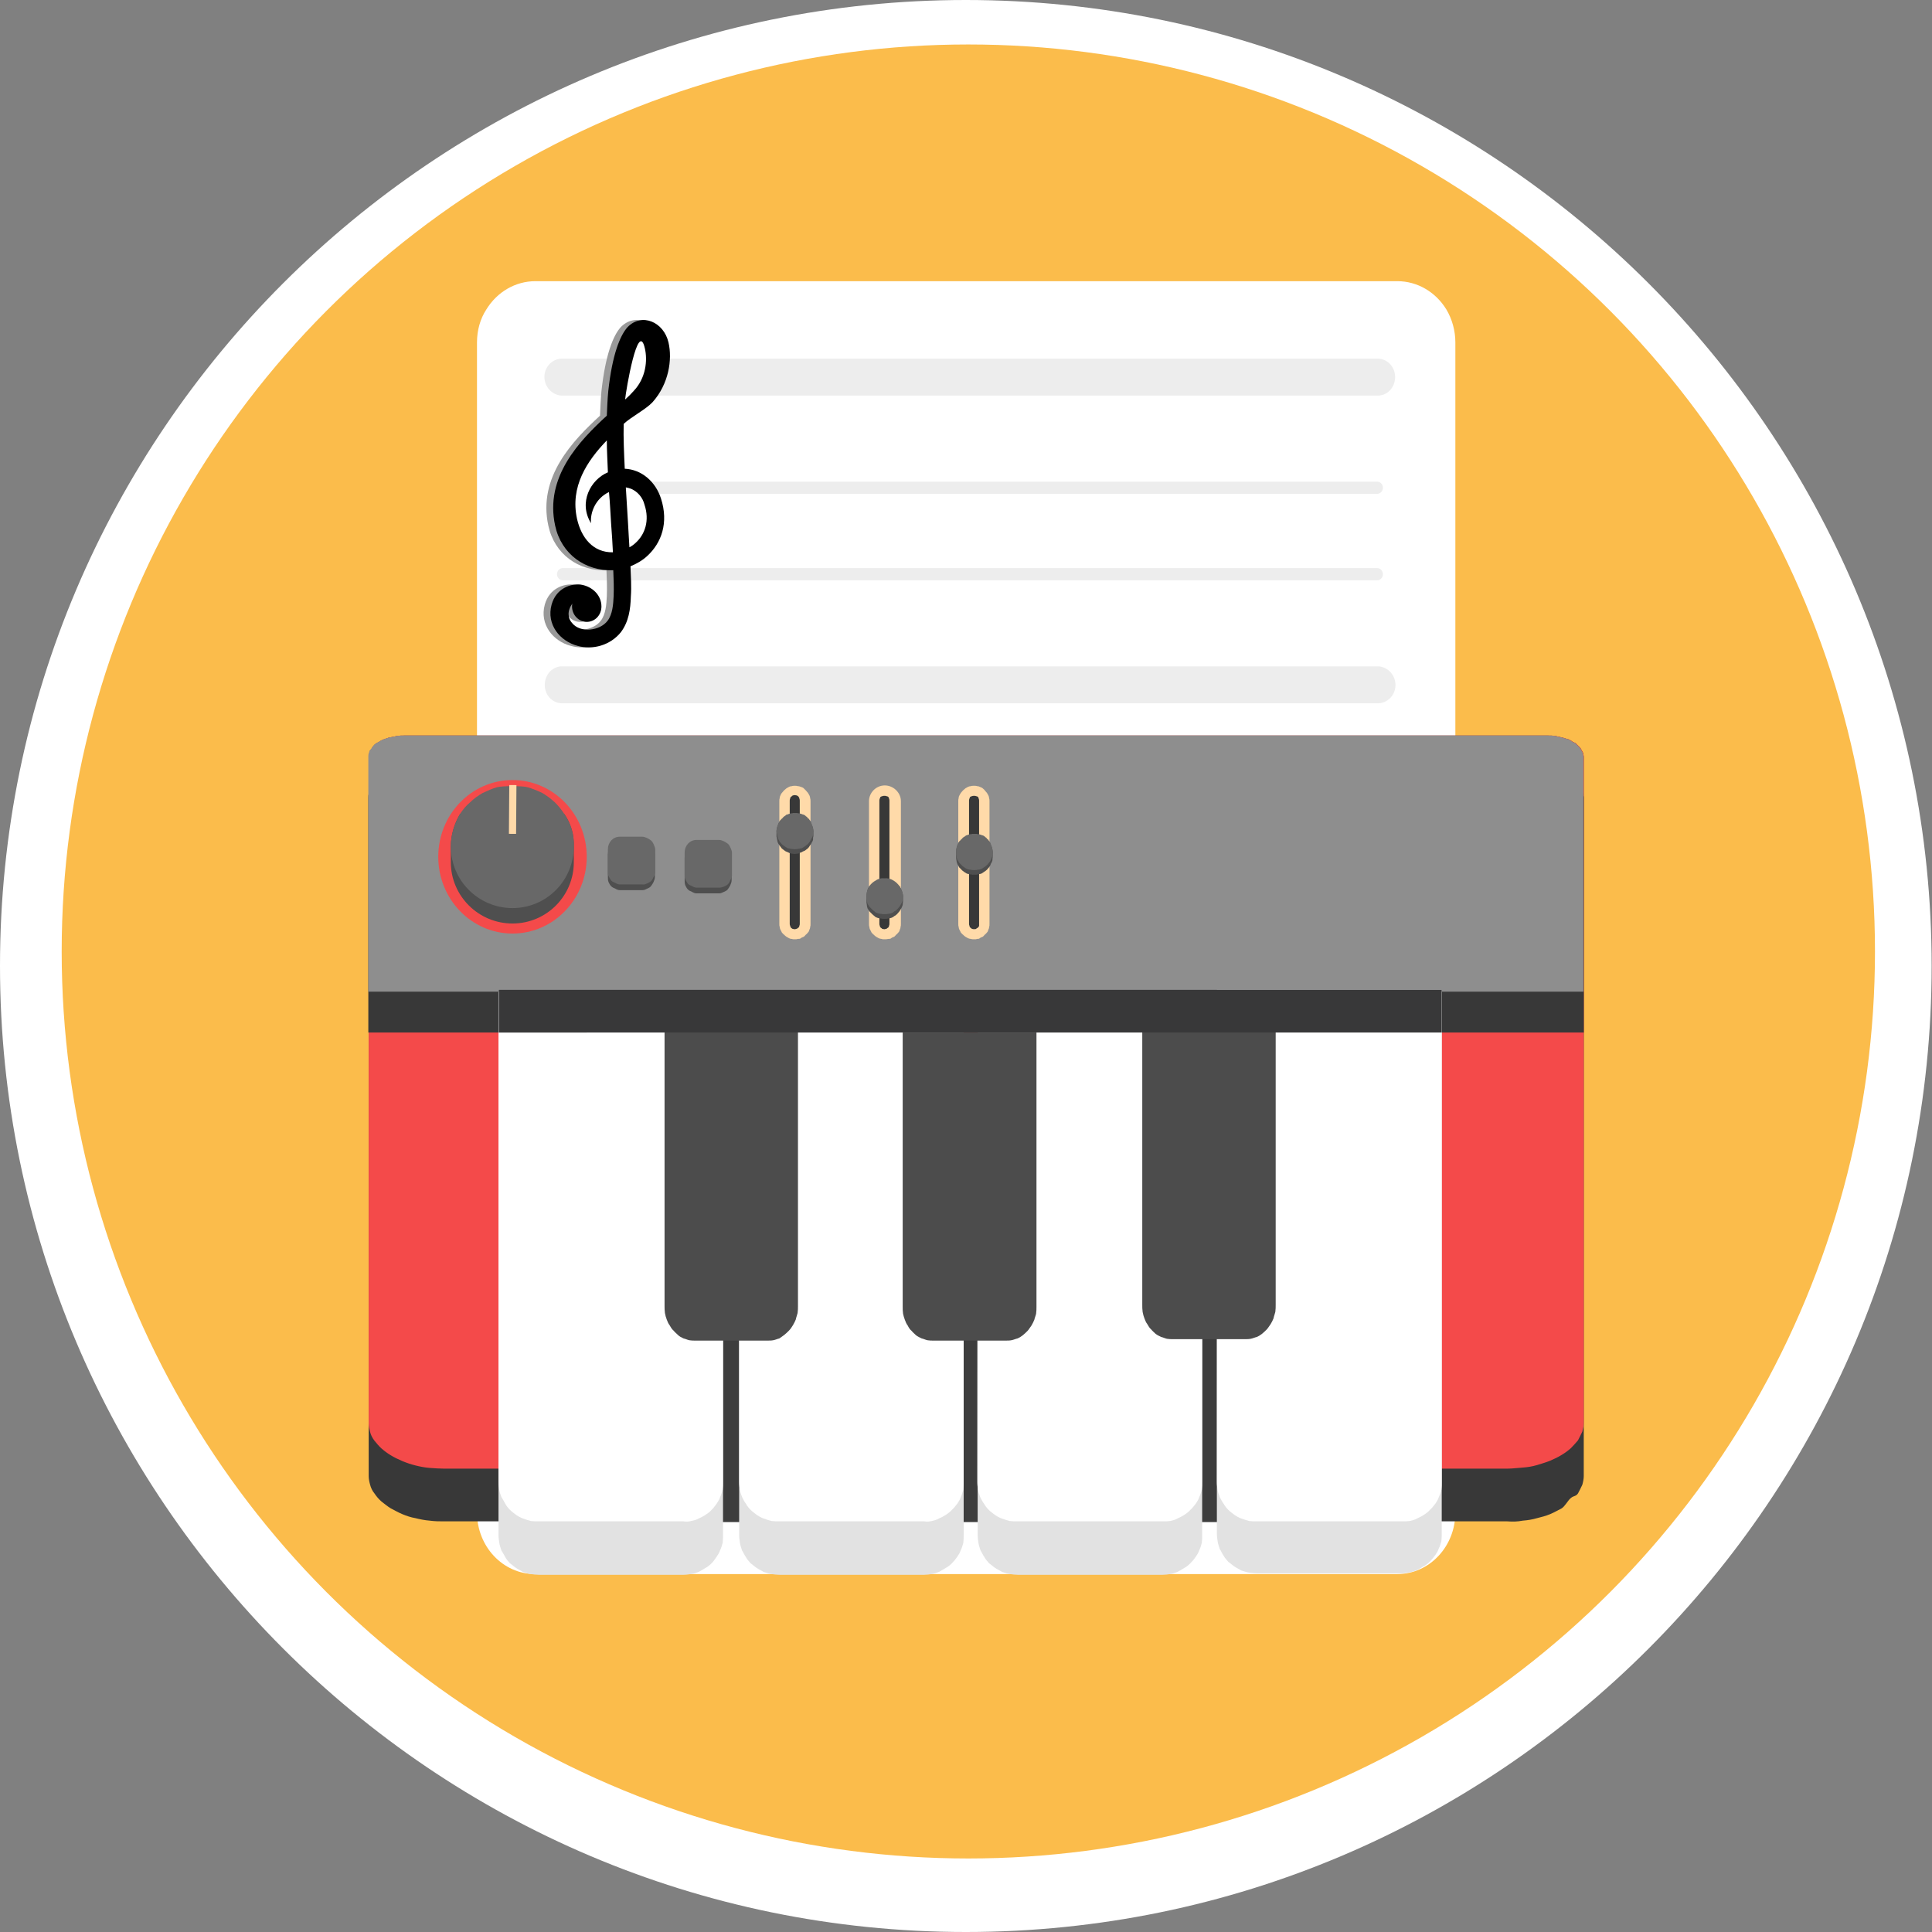 <?xml version="1.0" encoding="utf-8"?>
<!-- Generator: Adobe Illustrator 26.5.0, SVG Export Plug-In . SVG Version: 6.00 Build 0)  -->
<svg version="1.1" id="Camada_1" xmlns="http://www.w3.org/2000/svg" xmlns:xlink="http://www.w3.org/1999/xlink" x="0px" y="0px"
	 viewBox="0 0 538.7 538.7" style="enable-background:new 0 0 538.7 538.7;" xml:space="preserve">
<rect x="0" y="0" width="538.7" height="538.7" fill="#808080" stroke="none"/>
<style type="text/css">
	.st0{fill:#FFFFFF;}
	.st1{fill:#FBBC4B;}
	.st2{fill:#EDEDED;}
	.st3{fill:#999999;}
	.st4{fill:#383838;}
	.st5{fill:#F44A4A;}
	.st6{fill:#3D3D3D;}
	.st7{fill:#E2E2E2;}
	.st8{fill:#4C4C4C;}
	.st9{fill:#8E8E8E;}
	.st10{fill:#4F4F4F;}
	.st11{fill:#686868;}
	.st12{fill:#FFDAA9;}
	.st13{fill:#FFDAA9;stroke:#FFDAA9;stroke-width:2;stroke-miterlimit:10;}
	.st14{fill:#383839;}
</style>
<path class="st0" d="M269.3,538.7C120.8,538.7,0,417.8,0,269.3S120.8,0,269.3,0s269.3,120.8,269.3,269.3S417.9,538.7,269.3,538.7z"
	/>
<ellipse class="st1" cx="270" cy="265.3" rx="252.8" ry="252.9"/>
<path class="st0" d="M405.8,95.5v326.2c0,9.5-7.2,17.2-16.2,17.2l0,0H149.2c-9,0-16.2-7.7-16.2-17.2V95.5c0-3.4,0.9-6.6,2.6-9.2
	c3-4.9,8.1-7.9,13.7-7.9h240.3c5.6,0,10.7,3,13.7,7.9C404.9,89,405.8,92.2,405.8,95.5"/>
<path class="st2" d="M156.9,367.7H384c2.7,0.1,4.9-2.1,5-5c0.1-2.8-2-5.2-4.7-5.3c-0.1,0-0.2,0-0.3,0H156.9c-2.7-0.1-4.9,2.1-5,5
	c-0.1,2.8,2,5.2,4.7,5.3C156.7,367.7,156.8,367.7,156.9,367.7 M156.9,281.9H384c2.7,0.1,5-2,5.1-4.9c0.1-2.8-1.9-5.3-4.6-5.4
	c-0.2,0-0.3,0-0.5,0H156.9c-2.7-0.1-4.9,2.1-5,5c-0.1,2.8,2,5.2,4.7,5.3C156.7,281.9,156.8,281.9,156.9,281.9 M156.9,196.1H384
	c2.7,0.1,5-2.1,5.1-4.9c0.1-2.8-2-5.2-4.7-5.4c-0.1,0-0.3,0-0.4,0H156.9c-2.7-0.1-4.9,2.1-5,5s2,5.2,4.7,5.3
	C156.7,196.1,156.8,196.1,156.9,196.1 M156.9,110.3H384c2.7,0.1,4.9-2.1,5-5c0.1-2.8-2-5.2-4.7-5.3c-0.1,0-0.2,0-0.3,0H156.9
	c-2.7-0.1-5,2.1-5.1,4.9c-0.1,2.8,2,5.2,4.7,5.4C156.7,110.3,156.8,110.3,156.9,110.3 M156.9,137.7H384c0.9,0,1.6-0.8,1.6-1.7
	s-0.7-1.7-1.6-1.7H156.9c-0.9,0-1.6,0.8-1.6,1.7C155.3,137,156,137.7,156.9,137.7 M156.9,161.8H384c0.9,0,1.6-0.8,1.6-1.7
	s-0.7-1.7-1.6-1.7H156.9c-0.9,0-1.6,0.8-1.6,1.7S156,161.8,156.9,161.8 M156.9,223.6H384c0.9-0.1,1.6-0.9,1.5-1.8
	c0-0.9-0.7-1.6-1.5-1.6H156.9c-0.9,0.1-1.6,0.9-1.5,1.8C155.4,222.8,156.1,223.5,156.9,223.6 M156.9,247.6H384
	c0.9,0,1.6-0.8,1.6-1.7c0-0.9-0.7-1.7-1.6-1.7H156.9c-0.9,0-1.6,0.8-1.6,1.7S156,247.6,156.9,247.6 M156.9,309.4H384
	c0.9,0,1.6-0.8,1.6-1.7c0-0.9-0.7-1.7-1.6-1.7H156.9c-0.9,0-1.6,0.8-1.6,1.7C155.3,308.6,156,309.4,156.9,309.4 M156.9,333.4H384
	c0.9,0,1.6-0.8,1.6-1.7c0-0.9-0.7-1.7-1.6-1.7l0,0H156.9c-0.9,0.1-1.6,0.9-1.5,1.8C155.4,332.7,156.1,333.4,156.9,333.4"/>
<g>
	<g>
		<path class="st3" d="M165.8,169.1c0,2.4-1.8,4.3-4.1,4.3c-2.2,0-4.1-1.9-4.1-4.3c0-0.3,0-0.5,0.1-0.8c-1.5,2-1.3,4.1-0.1,5.4
			c2.3,2.9,7.8,2.2,9.9-0.6c1.4-1.8,1.6-4.6,1.7-6.9c0.1-2.4,0-4.8-0.1-7.2c-7.8,0.3-14.5-4.5-16.2-12.4c-3-13.6,6.8-23.7,14.4-30.7
			c0.1-2.4,0.2-4.7,0.4-6.8c1.1-10.2,3.3-15.6,5.4-17.9c4-4.1,10.1-1.4,11.4,4.3c1.1,4.7,0.1,11.6-4.5,16.7c-1.9,2-6,4.1-8,6
			c-0.1,3.9,0.1,8.2,0.3,12.5c4.7,0.2,8.6,3.6,10.1,8.3c2.2,6.8,0.1,12.4-3.8,16c-1.4,1.3-3,2.2-4.7,2.9c0.1,2.8,0.3,5.7,0.1,8.4
			c-0.1,3.6-0.6,7.1-2.8,10c-2.9,3.6-7.8,5-12,3.8c-5-1.3-8.8-6-7.3-11.5c1.3-4.7,5.5-5.9,8.1-5.6
			C163.3,163.5,165.8,166,165.8,169.1L165.8,169.1z"/>
		<path class="st3" d="M172.4,111.4c0.9-0.8,1.7-1.6,2.4-2.4c3.4-3.6,3.9-8.5,3.1-11.9C175.9,88.9,172.6,109,172.4,111.4
			L172.4,111.4z"/>
		<path class="st3" d="M174.1,136.3c-0.5-0.2-1-0.3-1.5-0.4c0.2,3.4,0.4,6.6,0.6,9.8c0.1,2.4,0.3,4.7,0.4,6.9
			c0.6-0.3,1.3-0.8,1.8-1.3c2.5-2.3,3.9-6.1,2.4-10.6C177.3,138.7,175.9,137.1,174.1,136.3L174.1,136.3z"/>
		<path class="st3" d="M162.8,145.9c-3.6-5.8-0.1-12.2,4.7-14.2c-0.1-3-0.3-6-0.3-8.9c-5.5,5.7-10.3,12.9-8.3,21.9
			c1.2,5.3,4.5,9.4,10,9.3c-0.1-2.5-0.3-5.2-0.5-7.9c-0.2-2.9-0.3-5.9-0.6-8.9C164.1,139,162.7,143,162.8,145.9L162.8,145.9z"/>
	</g>
	<g>
		<path d="M167.7,169.1c0,2.4-1.8,4.3-4.1,4.3c-2.2,0-4.1-1.9-4.1-4.3c0-0.3,0-0.5,0.1-0.8c-1.5,2-1.3,4.1-0.1,5.4
			c2.3,2.9,7.8,2.2,9.9-0.6c1.4-1.8,1.6-4.6,1.7-6.9c0.1-2.4,0-4.8-0.1-7.2c-7.8,0.3-14.5-4.5-16.2-12.4c-3-13.6,6.8-23.7,14.4-30.7
			c0.1-2.4,0.2-4.7,0.4-6.8c1.1-10.2,3.3-15.6,5.4-17.9c4-4.1,10.1-1.4,11.4,4.3c1.1,4.7,0.1,11.6-4.5,16.7c-1.9,2-6,4.1-8,6
			c-0.1,3.9,0.1,8.2,0.3,12.5c4.7,0.2,8.6,3.6,10.1,8.3c2.2,6.8,0.1,12.4-3.8,16c-1.4,1.3-3,2.2-4.7,2.9c0.1,2.8,0.3,5.7,0.1,8.4
			c-0.1,3.6-0.6,7.1-2.8,10c-2.9,3.6-7.8,5-12,3.8c-5-1.3-8.8-6-7.3-11.5c1.3-4.7,5.5-5.9,8.1-5.6
			C165.2,163.5,167.7,166,167.7,169.1L167.7,169.1z"/>
		<path class="st0" d="M174.3,111.4c0.9-0.8,1.7-1.6,2.4-2.4c3.4-3.6,3.9-8.5,3.1-11.9C177.9,88.9,174.5,109,174.3,111.4
			L174.3,111.4z"/>
		<path class="st0" d="M176,136.3c-0.5-0.2-1-0.3-1.5-0.4c0.2,3.4,0.4,6.6,0.6,9.8c0.1,2.4,0.3,4.7,0.4,6.9c0.6-0.3,1.3-0.8,1.8-1.3
			c2.5-2.3,3.9-6.1,2.4-10.6C179.2,138.7,177.8,137.1,176,136.3L176,136.3z"/>
		<path class="st0" d="M164.8,145.9c-3.6-5.8-0.1-12.2,4.7-14.2c-0.1-3-0.3-6-0.3-8.9c-5.5,5.7-10.3,12.9-8.3,21.9
			c1.2,5.3,4.5,9.4,10,9.3c-0.1-2.5-0.3-5.2-0.5-7.9c-0.2-2.9-0.3-5.9-0.6-8.9C166,139,164.5,143,164.8,145.9L164.8,145.9z"/>
	</g>
</g>
<path class="st4" d="M420.3,424.2H123.8c-1.2,0-2.6,0-4-0.2c-1.4-0.1-2.8-0.4-4-0.7c-1.2-0.2-2.4-0.6-3.6-1.1
	c-1.2-0.5-2.2-1.1-3.2-1.6c-1-0.6-1.8-1.3-2.6-1.9c-0.8-0.7-1.4-1.4-2-2.3c-0.6-0.7-1-1.6-1.2-2.4c-0.2-0.7-0.4-1.6-0.4-2.4V211
	c0-0.4,0-0.7,0.2-1.1c0-0.4,0.2-0.7,0.6-1.1c0.2-0.4,0.4-0.7,0.8-1.1s0.8-0.6,1.2-0.8c0.6-0.4,1-0.6,1.6-0.8c0.4-0.1,1-0.4,1.6-0.5
	s1.2-0.2,2-0.4c0.6-0.1,1.2-0.1,1.8-0.1h319.2c0.6,0,1.2,0,1.8,0.1l1.8,0.4c0.6,0.1,1.2,0.4,1.8,0.5c0.6,0.2,1,0.5,1.4,0.8
	c0.6,0.2,1,0.5,1.2,0.8c0.4,0.4,0.8,0.7,1,1.1s0.4,0.7,0.6,1.1c0,0.4,0.2,0.7,0.2,1.1v200.6c0,0.8-0.2,1.7-0.4,2.4
	c-0.4,0.8-0.8,1.7-1.2,2.4c-0.6,0.9-1.2,0.6-2,1.3c-0.8,0.6-1.6,2.3-2.6,2.9c-1,0.5-2,1.1-3.2,1.6c-1.2,0.5-2.4,0.8-3.6,1.1
	c-1.4,0.4-2.6,0.6-4,0.7C423.1,424.3,421.7,424.3,420.3,424.2L420.3,424.2z"/>
<path class="st5" d="M420.3,409.5H123.8c-1.2,0-2.6-0.1-4-0.2s-2.8-0.4-4-0.7s-2.4-0.7-3.6-1.2s-2.2-1-3.2-1.6
	c-1-0.6-1.8-1.2-2.6-1.9c-0.8-0.7-1.4-1.5-2-2.2c-0.6-0.8-1-1.6-1.2-2.4s-0.4-1.7-0.4-2.5V211c0-0.4,0-0.7,0.2-1.1
	c0-0.4,0.2-0.7,0.6-1.1c0.2-0.4,0.4-0.7,0.8-1.1s0.8-0.6,1.2-0.8c0.6-0.4,1-0.6,1.6-0.8c0.4-0.1,1-0.4,1.6-0.5s1.2-0.2,2-0.4
	c0.6-0.1,1.2-0.1,1.8-0.1h319.2c0.6,0,1.2,0,1.8,0.1l1.8,0.4c0.6,0.1,1.2,0.4,1.8,0.5c0.6,0.2,1,0.5,1.4,0.8c0.6,0.2,1,0.5,1.2,0.8
	c0.4,0.4,0.8,0.7,1,1.1s0.4,0.7,0.6,1.1c0,0.4,0.2,0.7,0.2,1.1v185.7c0,0.9-0.2,1.7-0.4,2.5c-0.4,0.8-0.8,1.6-1.2,2.4
	c-0.6,0.7-1.2,1.4-2,2.2c-0.8,0.7-1.6,1.3-2.6,1.9s-2,1.1-3.2,1.6c-1.2,0.5-2.4,0.8-3.6,1.2c-1.4,0.4-2.6,0.6-4,0.7
	C423.1,409.3,421.7,409.5,420.3,409.5L420.3,409.5z"/>
<path class="st6" d="M189.2,359h29.5v65.4h-29.5V359z M258.3,359h29.5v65.4h-29.5V359z"/>
<path class="st7" d="M190.6,439.1h-40.4c-0.7,0-1.4-0.1-2.2-0.2s-1.4-0.4-2.2-0.6c-0.6-0.4-1.3-0.7-1.9-1.1
	c-0.6-0.4-1.1-0.9-1.7-1.3c-0.5-0.6-1-1.1-1.3-1.7c-0.4-0.7-0.7-1.3-1.1-1.9c-0.2-0.7-0.5-1.4-0.6-2.2c-0.1-0.7-0.2-1.4-0.2-2.2
	V276.5h62.6V428c0,0.7,0,1.4-0.1,2.2c-0.2,0.7-0.4,1.5-0.7,2c-0.2,0.7-0.6,1.3-1,1.9c-0.5,0.7-0.8,1.2-1.4,1.8
	c-0.5,0.5-1.1,1-1.7,1.3c-0.6,0.4-1.2,0.7-1.9,1.1c-0.6,0.2-1.3,0.5-2.1,0.6S191.3,439.1,190.6,439.1L190.6,439.1z"/>
<path class="st0" d="M190.6,424.2h-40.4c-0.7,0-1.4,0-2.2-0.1c-0.7-0.2-1.4-0.4-2.2-0.7c-0.6-0.2-1.3-0.6-1.9-1
	c-0.6-0.5-1.1-0.8-1.7-1.4c-0.5-0.5-1-1.1-1.3-1.7s-0.7-1.2-1.1-1.9c-0.2-0.6-0.5-1.3-0.6-2c-0.1-0.7-0.2-1.4-0.2-2.2V276.5h62.6
	v136.7c0,0.7,0,1.4-0.1,2.2c-0.2,0.7-0.4,1.4-0.7,2c-0.2,0.7-0.6,1.3-1,1.9c-0.5,0.6-0.8,1.2-1.4,1.7c-0.5,0.6-1.1,1-1.7,1.4
	c-0.6,0.4-1.2,0.7-1.9,1c-0.6,0.4-1.3,0.5-2.1,0.7C192.1,424.3,191.3,424.3,190.6,424.2L190.6,424.2z"/>
<path class="st7" d="M257.7,439.1h-40.4c-0.7,0-1.4-0.1-2.2-0.2s-1.4-0.4-2.2-0.6c-0.6-0.4-1.3-0.7-1.9-1.1
	c-0.6-0.4-1.1-0.9-1.7-1.3c-0.5-0.6-1-1.1-1.3-1.7c-0.5-0.7-0.7-1.3-1.1-1.9c-0.2-0.7-0.5-1.4-0.6-2.2c-0.1-0.7-0.2-1.4-0.2-2.2
	V276.5h62.6V428c0,0.7,0,1.4-0.1,2.2c-0.2,0.7-0.4,1.5-0.7,2c-0.2,0.7-0.6,1.3-1,1.9c-0.5,0.7-0.9,1.2-1.5,1.8
	c-0.5,0.5-1.1,1-1.7,1.3c-0.6,0.4-1.2,0.7-1.9,1.1c-0.6,0.2-1.3,0.5-2,0.6S258.4,439.1,257.7,439.1L257.7,439.1z"/>
<path class="st0" d="M257.7,424.2h-40.4c-0.7,0-1.4,0-2.2-0.1c-0.7-0.2-1.4-0.4-2.2-0.7c-0.6-0.2-1.3-0.6-1.9-1
	c-0.6-0.5-1.1-0.8-1.7-1.4c-0.5-0.5-1-1.1-1.3-1.7c-0.5-0.6-0.7-1.2-1.1-1.9c-0.2-0.6-0.5-1.3-0.6-2c-0.1-0.7-0.2-1.4-0.2-2.2V276.5
	h62.6v136.7c0,0.7,0,1.4-0.1,2.2c-0.2,0.7-0.4,1.4-0.7,2c-0.2,0.7-0.6,1.3-1,1.9c-0.5,0.6-0.9,1.2-1.5,1.7c-0.5,0.6-1.1,1-1.7,1.4
	c-0.6,0.4-1.2,0.7-1.9,1c-0.6,0.4-1.3,0.5-2,0.7C259.1,424.3,258.4,424.3,257.7,424.2L257.7,424.2z"/>
<path class="st8" d="M214.1,373.8h-20.2c-0.6,0-1.1,0-1.7-0.1c-0.5-0.1-1.1-0.4-1.6-0.5c-0.6-0.3-1.1-0.5-1.6-1
	c-0.4-0.4-0.9-0.8-1.2-1.2c-0.5-0.4-0.8-1-1.1-1.5c-0.4-0.5-0.6-1.1-0.8-1.6s-0.4-1.2-0.5-1.8c-0.1-0.7-0.1-1.4-0.1-1.9v-78.5h37.2
	v78.5c0,0.5,0,1.2-0.1,1.9c-0.1,0.5-0.4,1.2-0.5,1.8c-0.2,0.5-0.5,1.1-0.8,1.6s-0.7,1.1-1.1,1.5c-0.4,0.4-0.8,0.8-1.3,1.2
	c-0.5,0.4-1,0.7-1.4,1c-0.5,0.1-1.1,0.4-1.7,0.5c-0.5,0.1-1.1,0.1-1.7,0.1H214.1L214.1,373.8z"/>
<path class="st4" d="M431.7,216.4H112.5c-0.6,0-1.2,0.1-1.8,0.1c-0.8,0.1-1.4,0.2-2,0.4c-0.6,0.1-1.2,0.4-1.6,0.6
	c-0.6,0.2-1,0.5-1.6,0.7c-0.4,0.2-0.8,0.6-1.2,0.8c-0.4,0.4-0.6,0.7-0.8,1.1c-0.4,0.4-0.6,0.7-0.6,1.1c-0.2,0.4-0.2,0.7-0.2,1.2
	v65.5h60.9v-11.4h216.9v11.4h61.1v-65.5c0-0.5-0.2-0.8-0.2-1.2c-0.2-0.4-0.4-0.7-0.6-1.1s-0.6-0.7-1-1.1c-0.2-0.2-0.6-0.6-1.2-0.8
	c-0.4-0.2-0.8-0.5-1.4-0.7s-1.2-0.5-1.8-0.6l-1.8-0.4C432.9,216.5,432.3,216.4,431.7,216.4L431.7,216.4z"/>
<path class="st2" d="M268.8,276.5h-46.2v11.4h46.2V276.5z M185.3,276.5h-46.3v11.4h46.3V276.5z"/>
<path class="st9" d="M102.7,276.5V211c0-0.4,0-0.7,0.2-1.1c0-0.4,0.2-0.7,0.6-1.1c0.2-0.4,0.4-0.7,0.8-1.1s0.8-0.6,1.2-0.8
	c0.6-0.4,1-0.6,1.6-0.8c0.4-0.1,1-0.4,1.6-0.5s1.2-0.2,2-0.4c0.6-0.1,1.2-0.1,1.8-0.1h319.2c0.6,0,1.2,0,1.8,0.1l1.8,0.4
	c0.6,0.1,1.2,0.4,1.8,0.5c0.6,0.2,1,0.5,1.4,0.8c0.6,0.2,1,0.5,1.2,0.8c0.4,0.4,0.8,0.7,1,1.1s0.4,0.7,0.6,1.1
	c0,0.4,0.2,0.7,0.2,1.1v65.5H102.7L102.7,276.5z"/>
<ellipse class="st5" cx="142.9" cy="238.9" rx="20.7" ry="21.4"/>
<path class="st10" d="M160,236v4.4c0,9.4-7.6,17.1-17.1,17.1s-17.2-7.7-17.2-17.1V236c0-3.2,1-6.4,2.6-9.1h4.1
	c1.4-1.2,3.1-2,4.9-2.6c1.8-0.6,3.6-1,5.5-1c4,0,7.6,1.3,10.5,3.6h4C159.2,229.6,160.1,232.7,160,236L160,236z"/>
<path class="st11" d="M160,236c0,9.5-7.6,17.2-17.1,17.2s-17.2-7.7-17.2-17.2c0-3.2,1-6.4,2.6-9.1c0.8-1.2,1.7-2.3,2.8-3.2
	c1.1-1.1,2.3-1.9,3.5-2.6c1.3-0.6,2.6-1.2,4-1.6c1.4-0.4,7.2-0.4,8.5,0c1.4,0.4,2.8,1,4.1,1.6c1.2,0.7,2.4,1.6,3.5,2.6
	c1,1,1.9,2.1,2.6,3.2C159.2,229.6,160.1,232.7,160,236L160,236z"/>
<path class="st12" d="M221.6,261.9c-0.2,0-0.6,0-0.8-0.1c-0.4,0-0.6-0.1-0.8-0.2l-0.7-0.4c-0.2-0.1-0.5-0.4-0.7-0.6
	c-0.2-0.1-0.4-0.4-0.6-0.6c-0.1-0.2-0.2-0.5-0.4-0.8c-0.1-0.2-0.2-0.5-0.2-0.8c-0.1-0.2-0.1-0.5-0.1-0.8v-34.2c0-0.2,0-0.6,0.1-0.8
	c0-0.4,0.1-0.6,0.2-0.8s0.2-0.5,0.4-0.7c0.2-0.2,0.4-0.5,0.6-0.7s0.5-0.4,0.7-0.6l0.7-0.4c0.2-0.1,0.5-0.2,0.8-0.2
	c0.2-0.1,0.6-0.1,0.8-0.1s0.6,0,0.8,0.1c0.4,0,0.6,0.1,0.9,0.2s0.6,0.2,0.8,0.4l0.6,0.6c0.2,0.2,0.4,0.5,0.6,0.7l0.4,0.7
	c0.1,0.2,0.2,0.5,0.2,0.8c0.1,0.2,0.1,0.6,0.1,0.8v34.2c0,0.4,0,0.6-0.1,0.8c0,0.4-0.1,0.6-0.2,0.8c-0.1,0.4-0.2,0.6-0.4,0.8
	c-0.2,0.2-0.4,0.5-0.6,0.6c-0.2,0.2-0.4,0.5-0.6,0.6c-0.2,0.1-0.6,0.2-0.8,0.4s-0.5,0.2-0.9,0.2
	C222.2,261.9,221.9,261.9,221.6,261.9z"/>
<path class="st4" d="M221.6,259.1c-0.2,0-0.4-0.1-0.6-0.1c-0.1-0.1-0.4-0.2-0.5-0.4s-0.2-0.4-0.2-0.5c-0.1-0.2-0.1-0.4-0.1-0.6
	v-34.2c0-0.2,0-0.4,0.1-0.6c0-0.1,0.1-0.4,0.2-0.5s0.4-0.2,0.5-0.4c0.2,0,0.4-0.1,0.6-0.1s0.4,0.1,0.6,0.1c0.1,0.1,0.4,0.2,0.5,0.4
	c0.1,0.1,0.2,0.4,0.2,0.5c0.1,0.2,0.1,0.4,0.1,0.6v34.2c0,0.2,0,0.4-0.1,0.6c0,0.1-0.1,0.4-0.2,0.5c-0.1,0.1-0.4,0.2-0.5,0.4
	C222,258.9,221.9,259.1,221.6,259.1z"/>
<path class="st10" d="M226.8,231.9v1.3c-0.1,0.2-0.1,0.6-0.1,1c-0.1,0.2-0.2,0.6-0.4,0.8c-0.1,0.4-0.4,0.6-0.5,0.8
	c-0.2,0.4-0.4,0.6-0.6,0.8s-0.6,0.4-0.8,0.6c-0.2,0.1-0.6,0.2-0.8,0.4c-0.4,0.1-0.6,0.2-1,0.4c-0.4,0-0.6,0.1-1,0.1s-0.6-0.1-1-0.1
	c-0.4-0.1-0.6-0.2-1-0.4c-0.2-0.1-0.6-0.2-0.8-0.4c-0.2-0.2-0.6-0.4-0.8-0.6c-0.1-0.2-0.4-0.5-0.6-0.8c-0.1-0.2-0.4-0.5-0.5-0.8
	c-0.1-0.2-0.2-0.6-0.2-0.8c-0.1-0.4-0.1-0.7-0.2-1v-1.3c0-1.1,0.4-1.9,0.8-2.8h1.2c0.5-0.4,1-0.6,1.4-0.8c0.6-0.1,1.1-0.2,1.7-0.2
	s1.1,0.1,1.7,0.2c0.5,0.2,1,0.5,1.4,0.8h1.2C226.4,230,226.8,230.8,226.8,231.9L226.8,231.9z"/>
<path class="st11" d="M226.8,231.9c-0.1,0.2-0.1,0.6-0.1,1c-0.1,0.2-0.2,0.6-0.4,0.8c-0.1,0.4-0.4,0.6-0.5,1
	c-0.2,0.2-0.4,0.5-0.6,0.7s-0.6,0.4-0.8,0.6c-0.2,0.1-0.6,0.4-0.8,0.5c-0.4,0.1-0.6,0.1-1,0.2c-0.4,0-0.6,0.1-1,0.1s-0.6-0.1-1-0.1
	c-0.4-0.1-0.6-0.1-1-0.2c-0.2-0.1-0.6-0.4-0.8-0.5c-0.2-0.2-0.6-0.4-0.8-0.6c-0.1-0.2-0.4-0.5-0.6-0.7c-0.1-0.4-0.4-0.6-0.5-1
	c-0.1-0.2-0.2-0.6-0.2-0.8c-0.1-0.4-0.1-0.7-0.2-1c0-1.1,0.4-1.9,0.8-2.8c0.1-0.2,0.2-0.4,0.4-0.5c0.1-0.2,0.4-0.4,0.5-0.5
	c0.1-0.2,0.4-0.4,0.5-0.5s0.4-0.2,0.5-0.4c0.2-0.1,0.5-0.1,0.6-0.2c0.2-0.1,0.5-0.1,0.6-0.2c0.2,0,0.5,0,0.7-0.1h1.2
	c0.2,0.1,0.5,0.1,0.7,0.1c0.1,0.1,0.4,0.1,0.6,0.2c0.1,0.1,0.4,0.1,0.6,0.2c0.1,0.1,0.4,0.2,0.5,0.4c0.2,0.1,0.4,0.2,0.5,0.5
	c0.2,0.1,0.4,0.2,0.5,0.5c0.1,0.1,0.2,0.2,0.4,0.5C226.4,230,226.8,230.8,226.8,231.9L226.8,231.9z"/>
<path class="st12" d="M246.6,261.9c-0.2,0-0.6,0-0.8-0.1c-0.2,0-0.6-0.1-0.8-0.2l-0.7-0.4c-0.2-0.1-0.5-0.4-0.7-0.6
	c-0.2-0.1-0.4-0.4-0.6-0.6c-0.1-0.2-0.2-0.5-0.4-0.8c-0.1-0.2-0.2-0.5-0.2-0.8c-0.1-0.2-0.1-0.5-0.1-0.8v-34.2c0-2.4,2-4.4,4.4-4.4
	s4.5,2,4.5,4.4v34.2c0,0.4,0,0.6-0.1,0.8c0,0.4-0.1,0.6-0.2,0.8c-0.1,0.4-0.2,0.6-0.4,0.8c-0.2,0.2-0.4,0.5-0.6,0.6
	c-0.2,0.2-0.4,0.5-0.6,0.6c-0.2,0.1-0.6,0.2-0.8,0.4s-0.5,0.2-0.8,0.2C247.2,261.9,247,261.9,246.6,261.9L246.6,261.9z"/>
<path class="st4" d="M246.6,259.1c-0.2,0-0.4-0.1-0.6-0.1c-0.1-0.1-0.2-0.2-0.5-0.4c-0.1-0.1-0.2-0.4-0.2-0.5
	c-0.1-0.2-0.1-0.4-0.1-0.6v-34.2c0-0.2,0-0.4,0.1-0.6c0-0.1,0.1-0.2,0.2-0.5c0.2-0.1,0.4-0.2,0.5-0.2c0.2-0.1,0.4-0.1,0.6-0.1
	s0.4,0,0.6,0.1c0.1,0,0.4,0.1,0.5,0.2c0.1,0.2,0.2,0.4,0.2,0.5c0.1,0.2,0.1,0.4,0.1,0.6v34.2c0,0.2,0,0.4-0.1,0.6
	c0,0.1-0.1,0.4-0.2,0.5s-0.4,0.2-0.5,0.4C247,258.9,246.9,259.1,246.6,259.1z"/>
<path class="st10" d="M251.8,250v1.3c0,0.4-0.1,0.6-0.1,1c-0.1,0.4-0.2,0.6-0.4,1c-0.1,0.2-0.4,0.6-0.5,0.8
	c-0.2,0.2-0.4,0.5-0.6,0.7s-0.5,0.5-0.8,0.6c-0.2,0.2-0.5,0.4-0.8,0.5c-0.4,0.1-0.6,0.2-1,0.2c-0.2,0.1-0.6,0.1-1,0.1s-0.6,0-1-0.1
	c-0.4,0-0.6-0.1-1-0.2c-0.2-0.1-0.6-0.2-0.8-0.5c-0.2-0.1-0.5-0.4-0.7-0.6l-0.7-0.7c-0.1-0.2-0.4-0.6-0.5-0.8
	c-0.1-0.4-0.2-0.6-0.2-1c-0.1-0.4-0.1-0.6-0.1-1V250c0-1,0.2-1.9,0.7-2.8h1.2c1-0.7,1.9-1.1,3.1-1.1s2.3,0.5,3.1,1.1h1.2
	C251.4,248.1,251.8,249.1,251.8,250L251.8,250z"/>
<path class="st11" d="M251.8,250c0,0.4-0.1,0.6-0.1,1c-0.1,0.4-0.2,0.6-0.4,1c-0.1,0.2-0.4,0.6-0.5,0.8c-0.2,0.2-0.4,0.5-0.6,0.7
	s-0.5,0.5-0.8,0.6c-0.2,0.2-0.5,0.4-0.8,0.5s-0.6,0.2-1,0.2c-0.2,0.1-0.6,0.1-1,0.1s-0.6,0-1-0.1c-0.4,0-0.6-0.1-1-0.2
	c-0.2-0.1-0.6-0.2-0.8-0.5c-0.2-0.1-0.5-0.4-0.7-0.6l-0.7-0.7c-0.1-0.2-0.4-0.6-0.5-0.8c-0.1-0.4-0.2-0.6-0.2-1
	c-0.1-0.4-0.1-0.6-0.1-1c0-1,0.2-1.9,0.7-2.8c0.5-0.7,1.1-1.3,1.9-1.7c0.7-0.5,1.6-0.7,2.4-0.6c0.9-0.1,1.7,0.1,2.5,0.6
	c0.7,0.4,1.3,1,1.8,1.7C251.4,248.1,251.8,249.1,251.8,250L251.8,250z"/>
<path class="st12" d="M271.6,261.9c-0.2,0-0.6,0-0.9-0.1c-0.2,0-0.6-0.1-0.8-0.2l-0.7-0.4c-0.2-0.1-0.5-0.4-0.7-0.6
	c-0.2-0.1-0.4-0.4-0.6-0.6c-0.1-0.2-0.2-0.5-0.4-0.8c-0.1-0.2-0.2-0.5-0.2-0.8c-0.1-0.2-0.1-0.5-0.1-0.8v-34.2c0-0.2,0-0.6,0.1-0.8
	c0-0.4,0.1-0.6,0.2-0.8l0.4-0.7c0.2-0.2,0.4-0.5,0.6-0.7s0.5-0.4,0.7-0.6l0.7-0.4c0.2-0.1,0.6-0.2,0.8-0.2c0.2-0.1,0.6-0.1,0.9-0.1
	c0.4,0,0.6,0,0.8,0.1c0.4,0,0.6,0.1,0.8,0.2s0.6,0.2,0.8,0.4c0.2,0.2,0.5,0.4,0.6,0.6c0.2,0.2,0.4,0.5,0.6,0.7l0.4,0.7
	c0.1,0.2,0.2,0.5,0.2,0.8c0.1,0.2,0.1,0.6,0.1,0.8v34.2c0,0.4,0,0.6-0.1,0.8c0,0.4-0.1,0.6-0.2,0.8c-0.1,0.4-0.2,0.6-0.4,0.8
	c-0.2,0.2-0.4,0.5-0.6,0.6c-0.2,0.2-0.4,0.5-0.6,0.6c-0.2,0.1-0.6,0.2-0.8,0.4s-0.5,0.2-0.8,0.2C272.2,261.9,272,261.9,271.6,261.9z
	"/>
<path class="st4" d="M271.6,259.1c-0.2,0-0.4-0.1-0.6-0.1c-0.1-0.1-0.2-0.2-0.5-0.4c-0.1-0.1-0.2-0.4-0.2-0.5
	c-0.1-0.2-0.1-0.4-0.1-0.6v-34.2c0-0.2,0-0.4,0.1-0.6c0-0.1,0.1-0.2,0.2-0.5c0.2-0.1,0.4-0.2,0.5-0.2c0.2-0.1,0.5-0.1,0.6-0.1
	c0.2,0,0.4,0,0.6,0.1c0.1,0,0.4,0.1,0.5,0.2c0.1,0.2,0.2,0.4,0.2,0.5c0.1,0.2,0.1,0.4,0.1,0.6v34.9c-0.1,0.1-0.2,0.4-0.4,0.5
	s-0.4,0.2-0.5,0.4C272,258.9,271.9,259.1,271.6,259.1L271.6,259.1z"/>
<path class="st10" d="M276.8,237.7v1.3c0,0.2-0.1,0.6-0.1,1c-0.1,0.2-0.2,0.6-0.4,0.8c-0.1,0.4-0.2,0.6-0.5,1
	c-0.2,0.2-0.4,0.5-0.6,0.7s-0.5,0.4-0.8,0.6c-0.2,0.1-0.5,0.4-0.8,0.5c-0.2,0.1-0.6,0.1-1,0.2c-0.2,0.1-0.6,0.1-1,0.1s-0.6,0-1-0.1
	c-0.4-0.1-0.6-0.1-1-0.2c-0.2-0.1-0.6-0.4-0.8-0.5c-0.2-0.2-0.6-0.4-0.7-0.6l-0.7-0.7c-0.1-0.4-0.4-0.6-0.5-1
	c-0.1-0.2-0.2-0.6-0.2-0.8c-0.1-0.4-0.1-0.7-0.1-1v-1.3c0-1.1,0.2-1.9,0.7-2.8h1.2c0.5-0.4,1-0.6,1.4-0.8c0.6-0.1,1.1-0.2,1.7-0.2
	s1.1,0.1,1.7,0.2c0.5,0.2,1,0.5,1.4,0.8h1.2C276.4,235.7,276.8,236.6,276.8,237.7L276.8,237.7z"/>
<path class="st11" d="M276.8,237.7c0,0.2-0.1,0.6-0.1,1c-0.1,0.2-0.2,0.6-0.4,1c-0.1,0.2-0.2,0.5-0.5,0.8c-0.2,0.2-0.4,0.5-0.6,0.7
	s-0.5,0.4-0.8,0.6c-0.2,0.1-0.5,0.4-0.8,0.5c-0.2,0.1-0.6,0.2-1,0.2c-0.2,0.1-0.6,0.1-1,0.1s-0.6,0-1-0.1c-0.4,0-0.6-0.1-1-0.2
	c-0.2-0.1-0.6-0.4-0.8-0.5c-0.2-0.2-0.6-0.4-0.7-0.6l-0.7-0.7c-0.1-0.4-0.4-0.6-0.5-0.8c-0.1-0.4-0.2-0.7-0.2-1
	c-0.1-0.4-0.1-0.7-0.1-1c0-1.1,0.2-1.9,0.7-2.8c0.1-0.2,0.2-0.4,0.4-0.5c0.1-0.2,0.4-0.4,0.5-0.5c0.1-0.2,0.4-0.4,0.5-0.5
	c0.2-0.1,0.4-0.2,0.6-0.4c0.1-0.1,0.4-0.1,0.5-0.2c0.2-0.1,0.5-0.1,0.7-0.2c0.1,0,0.4,0,0.6-0.1h1.2c0.2,0.1,0.5,0.1,0.7,0.1
	c0.1,0.1,0.4,0.1,0.6,0.2c0.1,0.1,0.4,0.1,0.6,0.2c0.1,0.1,0.4,0.2,0.5,0.4c0.2,0.1,0.4,0.2,0.5,0.5c0.2,0.1,0.4,0.2,0.5,0.5
	c0.1,0.1,0.2,0.2,0.4,0.5C276.4,235.7,276.8,236.6,276.8,237.7L276.8,237.7z"/>
<path class="st10" d="M179.1,248.2h-6.3c-0.4,0-0.9-0.2-1.2-0.4c-0.5-0.2-0.9-0.4-1.2-0.7s-0.5-0.7-0.7-1.1
	c-0.2-0.5-0.2-0.9-0.2-1.4v-6.3c0-1.7,1.4-3.3,3.3-3.3h6.3c1.9,0,3.5,1.6,3.5,3.3v6.3c0,0.5-0.2,0.9-0.4,1.4
	c-0.2,0.4-0.4,0.7-0.7,1.1s-0.7,0.5-1.1,0.7C180,248,179.7,248.2,179.1,248.2L179.1,248.2z"/>
<path class="st11" d="M179.1,246.6h-6.3c-0.4,0-0.9-0.2-1.2-0.4c-0.5-0.2-0.9-0.4-1.2-0.7c-0.2-0.4-0.5-0.7-0.7-1.2
	c-0.2-0.4-0.2-0.7-0.2-1.2v-6.3c0-1.9,1.4-3.5,3.3-3.5h6.3c0.5,0,0.9,0.2,1.4,0.4c0.4,0.2,0.7,0.4,1.1,0.7c0.4,0.4,0.5,0.7,0.7,1.1
	c0.2,0.5,0.4,0.9,0.4,1.4v6.3c0,0.4-0.2,0.9-0.4,1.2c-0.2,0.5-0.4,0.9-0.7,1.2c-0.4,0.4-0.7,0.5-1.1,0.7
	C180,246.5,179.7,246.7,179.1,246.6L179.1,246.6z"/>
<path class="st10" d="M200.5,249.1h-6.3c-0.4,0-0.9-0.2-1.2-0.4c-0.5-0.2-0.9-0.4-1.2-0.7s-0.5-0.7-0.7-1.1
	c-0.2-0.5-0.2-0.9-0.2-1.4v-6.3c0-1.7,1.4-3.3,3.3-3.3h6.3c1.9,0,3.5,1.6,3.5,3.3v6.3c0,0.5-0.2,0.9-0.4,1.4
	c-0.2,0.4-0.4,0.7-0.7,1.1s-0.7,0.5-1.1,0.7C201.4,248.9,201,249.1,200.5,249.1L200.5,249.1z"/>
<path class="st11" d="M200.5,247.5h-6.3c-0.4,0-0.9-0.2-1.2-0.4c-0.5-0.2-0.9-0.4-1.2-0.7c-0.2-0.4-0.5-0.7-0.7-1.2
	c-0.2-0.4-0.2-0.7-0.2-1.2v-6.3c0-1.9,1.4-3.5,3.3-3.5h6.3c0.5,0,0.9,0.2,1.4,0.4c0.4,0.2,0.7,0.4,1.1,0.7c0.4,0.4,0.5,0.7,0.7,1.1
	c0.2,0.5,0.4,0.9,0.4,1.4v6.3c0,0.4-0.2,0.9-0.4,1.2c-0.2,0.5-0.4,0.9-0.7,1.2c-0.4,0.4-0.7,0.5-1.1,0.7
	C201.4,247.4,201,247.5,200.5,247.5L200.5,247.5z"/>
<path class="st13" d="M142.9,232.5l0.1-13.6"/>
<path class="st6" d="M322.4,359H352v65.4h-29.5V359z"/>
<path class="st7" d="M324.2,439.1h-40.4c-0.7,0-1.4-0.1-2.2-0.2s-1.4-0.4-2.2-0.6c-0.6-0.4-1.3-0.7-1.9-1.1
	c-0.6-0.4-1.1-0.9-1.7-1.3c-0.5-0.6-1-1.1-1.3-1.7c-0.5-0.7-0.7-1.3-1.1-1.9c-0.2-0.7-0.5-1.4-0.6-2.2c-0.1-0.7-0.2-1.4-0.2-2.2
	V276.5h62.6V428c0,0.7,0,1.4-0.1,2.2c-0.2,0.7-0.4,1.5-0.7,2c-0.2,0.7-0.6,1.3-1,1.9c-0.5,0.7-0.9,1.2-1.5,1.8
	c-0.5,0.5-1.1,1-1.7,1.3c-0.6,0.4-1.2,0.7-1.9,1.1c-0.6,0.2-1.3,0.5-2,0.6S324.9,439.1,324.2,439.1L324.2,439.1z"/>
<path class="st0" d="M272.6,276.5h62.6v136.7c0,0.7,0,1.4-0.1,2.2c-0.2,0.7-0.4,1.4-0.7,2c-0.2,0.7-0.6,1.3-1,1.9
	c-0.5,0.6-0.9,1.2-1.5,1.7c-0.5,0.6-1.1,1-1.7,1.4c-0.6,0.4-1.2,0.7-1.9,1c-0.6,0.4-1.3,0.5-2,0.7c-0.7,0.1-1.4,0.1-2.2,0.1h-40.4
	c-0.7,0-1.4,0-2.2-0.1c-0.7-0.2-1.4-0.4-2.2-0.7c-0.6-0.2-1.3-0.6-1.9-1c-0.6-0.5-1.1-0.8-1.7-1.4c-0.5-0.5-1-1.1-1.3-1.7
	c-0.5-0.6-0.7-1.2-1.1-1.9c-0.2-0.6-0.5-1.3-0.6-2s-0.2-1.4-0.2-2.2"/>
<path class="st8" d="M280.5,373.8h-20.2c-0.6,0-1.1,0-1.7-0.1c-0.5-0.1-1.1-0.4-1.6-0.5c-0.6-0.3-1.1-0.5-1.6-0.9
	c-0.4-0.4-0.9-0.8-1.2-1.2c-0.5-0.4-0.8-0.9-1.1-1.5c-0.4-0.5-0.6-1.1-0.8-1.6c-0.2-0.5-0.4-1.2-0.5-1.7c-0.1-0.7-0.1-1.3-0.1-1.9
	v-76.5H289v76.5c0,0.5,0,1.2-0.1,1.9c-0.1,0.5-0.4,1.2-0.5,1.7c-0.2,0.5-0.5,1.1-0.8,1.6c-0.4,0.5-0.7,1.1-1.1,1.5
	c-0.4,0.4-0.8,0.8-1.3,1.2s-1,0.7-1.5,0.9c-0.5,0.1-1.1,0.4-1.7,0.5c-0.5,0.1-1.1,0.1-1.7,0.1H280.5L280.5,373.8z"/>
<path class="st7" d="M390.9,438.7h-40.4c-0.7,0-1.4-0.1-2.2-0.2s-1.4-0.4-2.2-0.6c-0.6-0.4-1.3-0.7-1.9-1.1
	c-0.6-0.4-1.1-0.9-1.7-1.3c-0.5-0.6-1-1.1-1.3-1.7c-0.5-0.7-0.7-1.3-1.1-1.9c-0.2-0.7-0.5-1.4-0.6-2.2c-0.1-0.7-0.2-1.4-0.2-2.2V276
	H402v151.5c0,0.7,0,1.4-0.1,2.2c-0.2,0.7-0.4,1.5-0.7,2c-0.2,0.7-0.6,1.3-1,1.9c-0.5,0.7-0.9,1.2-1.5,1.8c-0.5,0.5-1.1,1-1.7,1.3
	c-0.6,0.4-1.2,0.7-1.9,1.1c-0.6,0.2-1.3,0.5-2,0.6S391.6,438.7,390.9,438.7L390.9,438.7z"/>
<path class="st0" d="M339.4,276.5H402v136.7c0,0.7,0,1.4-0.1,2.2c-0.2,0.7-0.4,1.4-0.7,2c-0.2,0.7-0.6,1.3-1,1.9
	c-0.5,0.6-0.9,1.2-1.5,1.7c-0.5,0.6-1.1,1-1.7,1.4c-0.6,0.4-1.2,0.7-1.9,1c-0.6,0.4-1.3,0.5-2,0.7c-0.7,0.1-1.4,0.1-2.2,0.1h-40.4
	c-0.7,0-1.4,0-2.2-0.1c-0.7-0.2-1.4-0.4-2.2-0.7c-0.6-0.2-1.3-0.6-1.9-1c-0.6-0.5-1.1-0.8-1.7-1.4c-0.5-0.5-1-1.1-1.3-1.7
	c-0.5-0.6-0.7-1.2-1.1-1.9c-0.2-0.6-0.5-1.3-0.6-2s-0.2-1.4-0.2-2.2"/>
<path class="st8" d="M347.3,373.4h-20.2c-0.6,0-1.1,0-1.7-0.1c-0.5-0.1-1.1-0.4-1.6-0.5c-0.6-0.3-1.1-0.5-1.6-0.9
	c-0.4-0.4-0.9-0.8-1.2-1.2c-0.5-0.4-0.8-1-1.1-1.5c-0.4-0.5-0.6-1.1-0.8-1.6c-0.2-0.5-0.4-1.2-0.5-1.8c-0.1-0.7-0.1-1.4-0.1-1.9
	v-78.1h37.2v78.1c0,0.5,0,1.2-0.1,1.9c-0.1,0.5-0.4,1.2-0.5,1.8c-0.2,0.5-0.5,1.1-0.8,1.6c-0.4,0.5-0.7,1.1-1.1,1.5
	c-0.4,0.4-0.8,0.8-1.3,1.2c-0.5,0.4-1,0.7-1.5,0.9c-0.5,0.1-1.1,0.4-1.7,0.5c-0.5,0.1-1.1,0.1-1.7,0.1H347.3L347.3,373.4z"/>
<path class="st14" d="M139.1,276H402v11.9H139.1V276z"/>
</svg>
